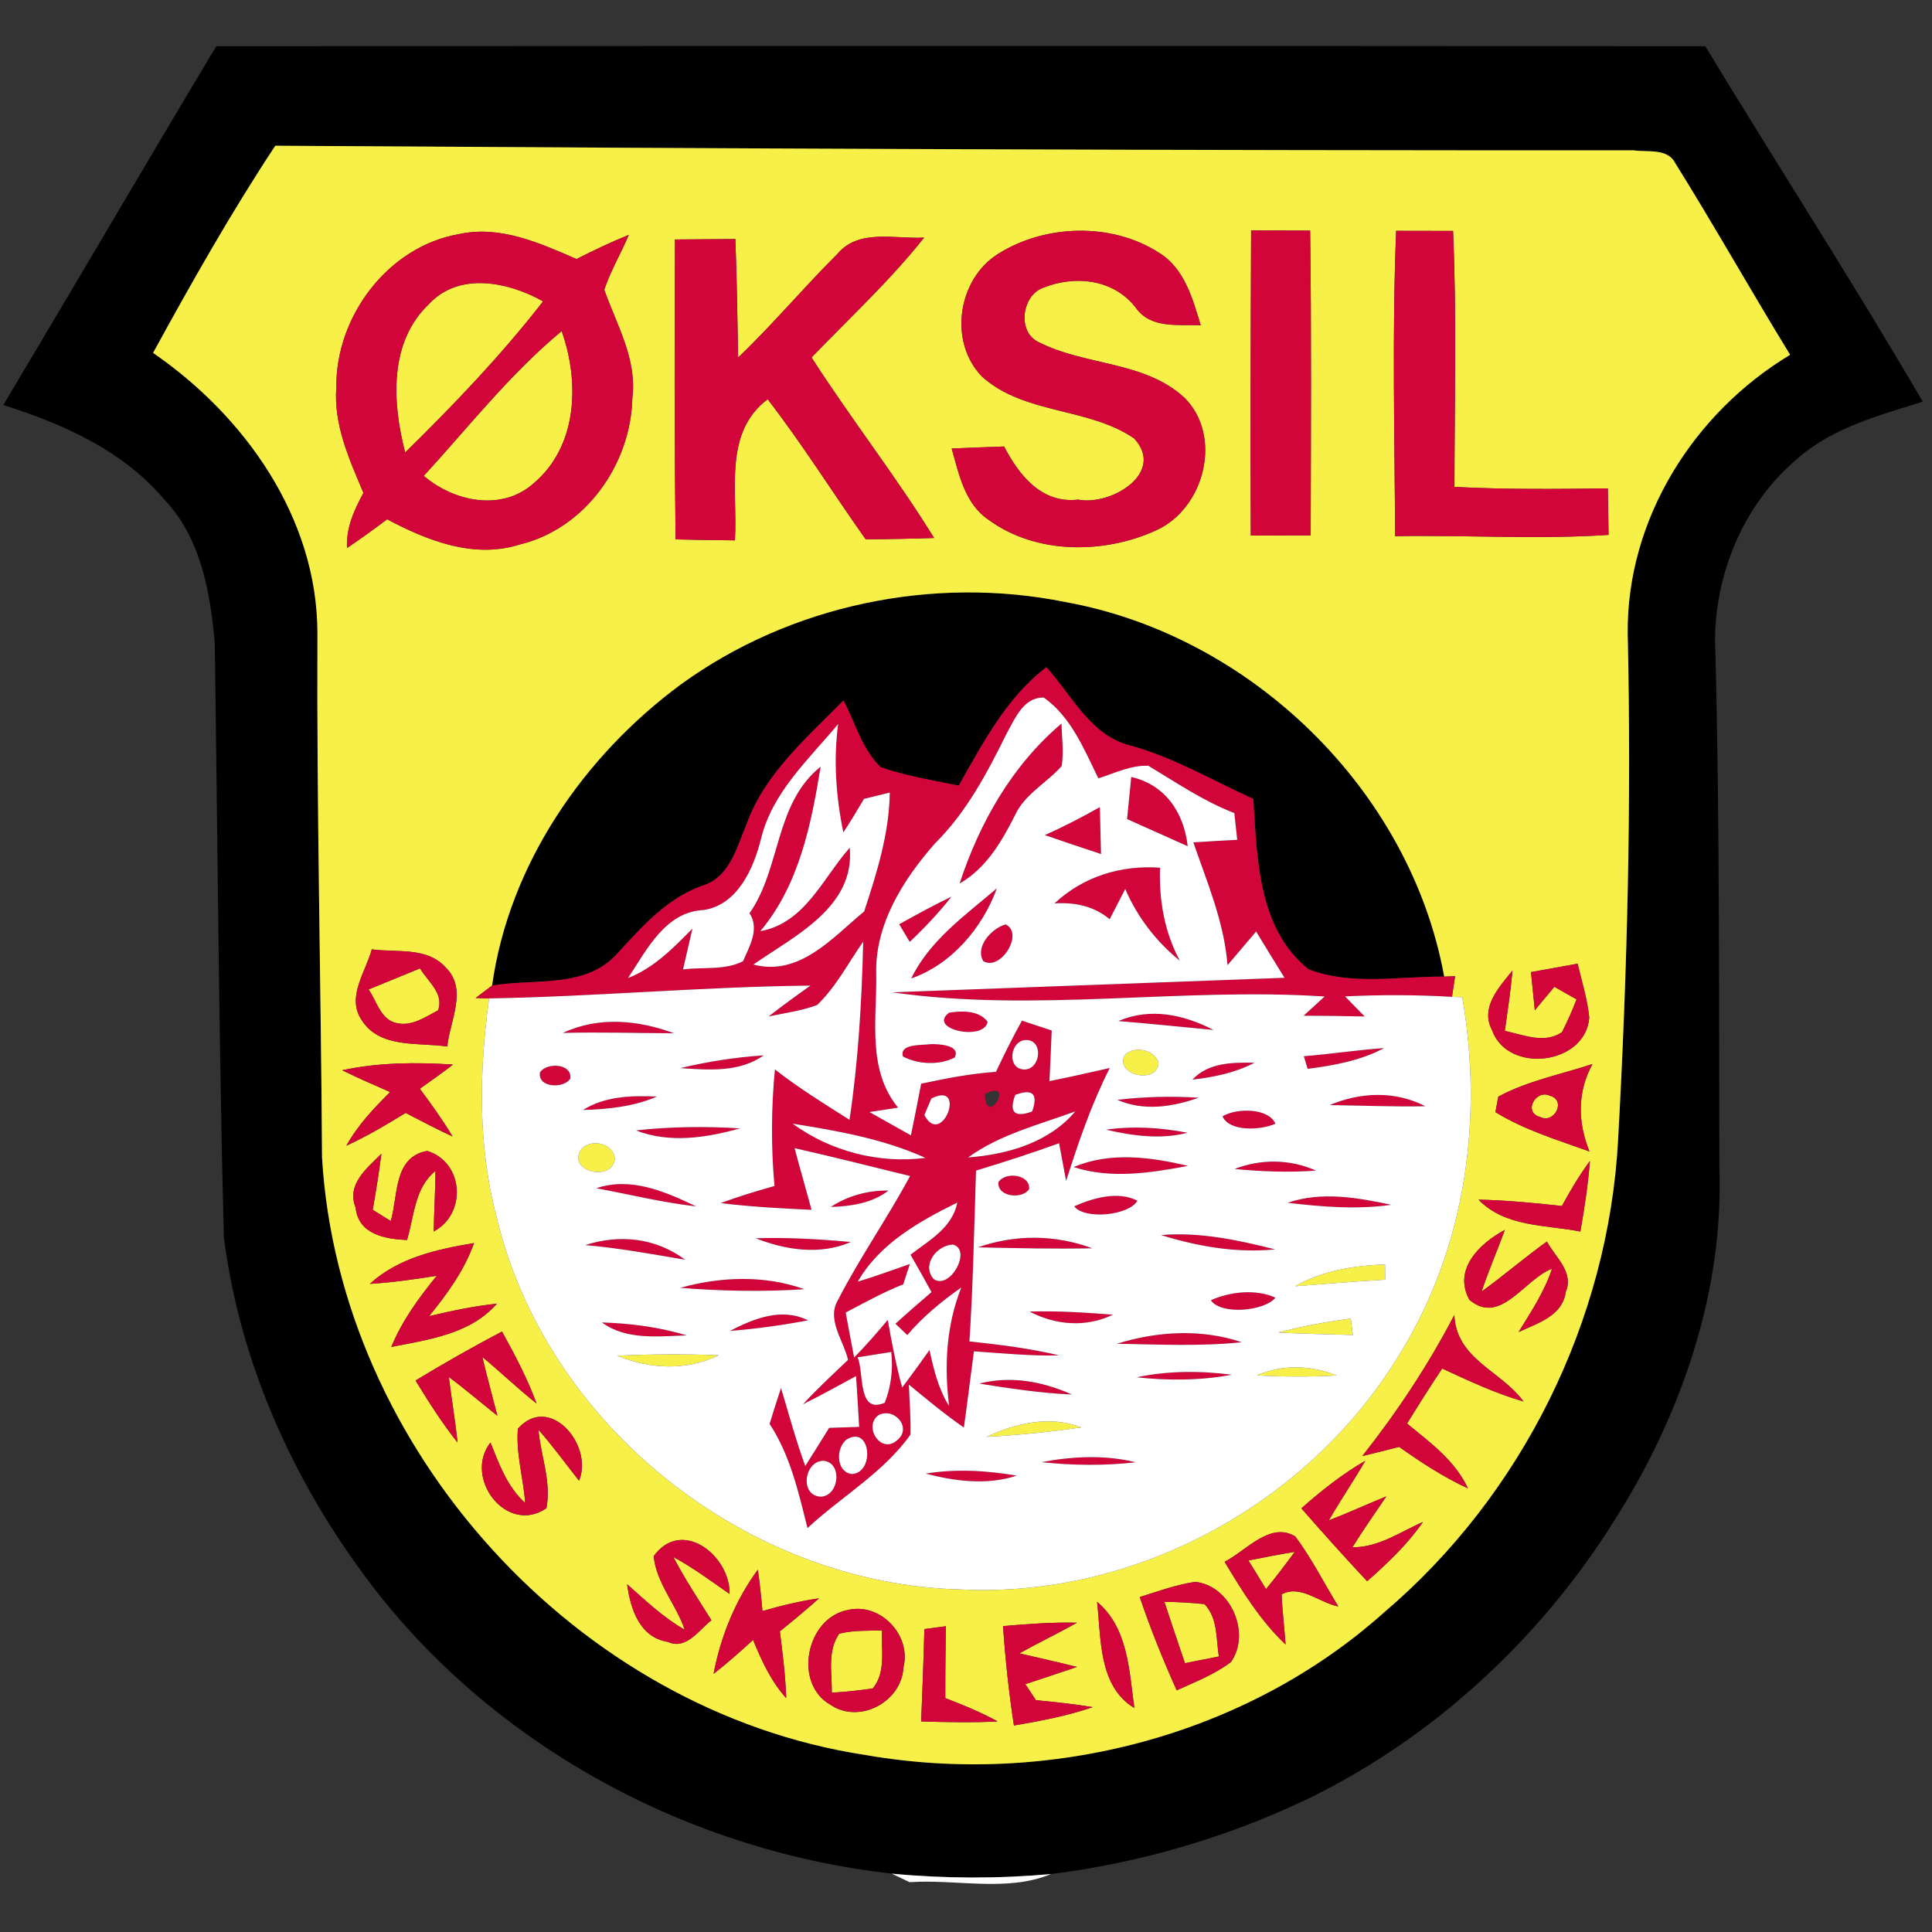 <?xml version="1.0" encoding="UTF-8"?>
<svg width="256px" height="256px" viewBox="0 0 256 256" version="1.1" xmlns="http://www.w3.org/2000/svg" xmlns:xlink="http://www.w3.org/1999/xlink">
    <rect x="0" y="0" width="256" height="256" fill="#333333" stroke="none"/>
    <!-- Generator: Sketch 51.3 (57544) - http://www.bohemiancoding.com/sketch -->
    <title>logo/øksil</title>
    <desc>Created with Sketch.</desc>
    <defs></defs>
    <g id="logo/øksil" stroke="none" stroke-width="1" fill="none" fill-rule="evenodd">
        <g id="oksil" transform="translate(0, 6)" fill-rule="nonzero">
            <g id="#000000ff" fill="#000000">
                <path d="M28.655,0.127 C94.423,0.085 160.191,0.071 225.959,0.127 C235.506,15.861 245.491,31.326 254.77,47.216 C249.084,49.042 243.016,50.586 238.377,54.594 C230.768,60.882 226.765,70.908 227.303,80.708 C227.882,103.367 227.755,126.026 227.826,148.699 C228.406,164.66 223.13,180.422 214.87,193.932 C204.927,210.417 190.331,224.154 172.977,232.509 C162.341,237.551 150.913,240.865 139.258,242.323 C132.229,242.947 125.171,242.932 118.156,242.267 C92.061,239.349 67.069,226.264 50.549,205.715 C39.63,191.978 31.866,175.395 29.659,157.905 C28.994,131.705 28.839,105.492 28.457,79.278 C27.877,72.579 26.647,65.343 21.838,60.273 C16.364,53.73 8.387,50.175 0.438,47.669 C9.886,31.85 19.179,15.932 28.655,0.127 Z M20.282,40.758 C32.446,49.127 42.007,62.581 42.063,77.805 C41.95,100.988 42.53,124.171 42.671,147.354 C44.949,186.002 76.432,220.741 114.691,226.547 C138.834,230.753 164.943,224.14 183.344,207.698 C201.646,192.162 213.102,169.064 214.404,145.088 C215.634,122.727 216.186,100.323 215.676,77.933 C215.535,62.794 224.403,48.703 237.203,41.013 C232.041,32.601 227.204,23.99 221.985,15.621 C220.98,13.61 218.307,14.19 216.497,13.921 C156.485,13.949 96.474,13.695 36.476,13.312 C30.621,22.177 25.388,31.439 20.282,40.758 Z" id="Shape"></path>
                <path d="M90.236,84.674 C104.734,74.151 123.644,70.229 141.154,73.769 C165.749,78.202 186.88,98.694 191.364,123.406 C185.409,123.364 179.087,124.624 173.401,122.443 C166.697,117.133 166.556,107.701 166.075,99.869 C160.728,97.434 155.594,94.403 149.894,92.817 C144.548,91.571 142.059,86.161 138.65,82.408 C133.346,86.458 130.263,92.42 127.038,98.099 C123.573,97.377 120.037,96.839 116.685,95.649 C114.224,93.284 113.333,89.772 111.763,86.812 C106.926,91.755 101.325,96.499 98.921,103.212 C97.591,106.341 96.686,110.321 92.952,111.397 C88.327,113.082 85.074,116.779 81.835,120.305 C77.649,125.063 70.775,123.619 65.202,124.596 C67.437,108.551 77.352,94.162 90.236,84.674 Z" id="Shape"></path>
            </g>
            <g id="#f7f048ff" transform="translate(19.801, 12.746)" fill="#F7F048">
                <path d="M0.481,28.012 C5.587,18.694 10.82,9.432 16.675,0.566 C76.673,0.949 136.684,1.204 196.696,1.175 C198.506,1.445 201.179,0.864 202.183,2.875 C207.402,11.245 212.24,19.855 217.402,28.267 C204.602,35.957 195.734,50.048 195.875,65.187 C196.385,87.577 195.833,109.981 194.602,132.342 C193.301,156.318 181.845,179.416 163.543,194.952 C145.142,211.394 119.033,218.008 94.89,213.801 C56.631,207.995 25.147,173.256 22.87,134.608 C22.729,111.425 22.149,88.242 22.262,65.06 C22.206,49.836 12.644,36.382 0.481,28.012 Z M145.977,11.783 C145.92,25.265 145.878,38.733 145.934,52.215 C148.579,52.215 151.224,52.215 153.869,52.201 C153.897,38.733 153.982,25.279 153.798,11.811 C151.181,11.811 148.579,11.797 145.977,11.783 Z M165.198,11.839 C164.646,25.307 165,38.818 165.056,52.3 C174.476,52.13 183.924,52.753 193.344,52.13 C193.301,50.076 193.273,48.023 193.245,45.969 C186.47,46.054 179.681,46.125 172.92,45.771 C172.934,34.47 173.231,23.155 172.736,11.853 C170.219,11.853 167.715,11.853 165.198,11.839 Z M24.766,32.558 C24.384,37.515 26.477,42.117 28.358,46.564 C27.128,48.83 26.038,51.223 26.18,53.872 C27.99,52.654 29.758,51.365 31.498,50.062 C36.83,52.895 42.997,55.33 49.064,53.404 C57.763,51.294 63.788,42.797 63.986,34.003 C64.636,28.848 61.907,24.302 60.266,19.642 C61.115,17.122 62.487,14.813 63.519,12.377 C61.157,13.326 58.866,14.431 56.589,15.578 C51.709,13.454 46.448,11.075 41.002,12.278 C31.611,13.921 24.681,23.169 24.766,32.558 Z M69.629,12.986 C69.573,26.242 69.558,39.483 69.714,52.725 C72.331,52.795 74.947,52.824 77.578,52.852 C77.988,46.451 75.98,38.605 81.92,34.158 C86.545,40.135 90.533,46.55 94.904,52.71 C97.931,52.696 100.957,52.64 103.97,52.54 C98.907,44.341 92.938,36.736 87.733,28.621 C92.768,23.381 98.129,18.439 102.655,12.732 C98.822,12.972 93.985,11.499 91.156,14.912 C86.658,19.373 82.585,24.259 78.002,28.635 C77.903,23.41 77.847,18.17 77.634,12.93 C74.975,12.958 72.302,12.972 69.629,12.986 Z M112.428,14.912 C107.067,18.297 105.865,26.596 110.335,31.17 C115.964,36.212 124.436,35.192 130.489,39.356 C134.69,43.944 127.364,48.32 123.05,47.456 C118.241,48.023 115.214,44.227 113.248,40.418 C110.929,40.489 108.623,40.588 106.304,40.687 C107.265,44.1 108.043,48.009 111.197,50.133 C117.505,54.75 126.515,54.693 133.431,51.507 C139.782,48.618 142.257,39.115 137.179,33.988 C131.875,29.046 123.941,29.754 117.76,26.553 C114.96,25.194 115.61,20.421 118.382,19.402 C122.625,17.674 127.788,18.226 130.701,22.036 C132.724,24.868 136.274,24.203 139.301,24.358 C138.226,20.832 137.165,16.853 133.813,14.771 C127.547,10.706 118.693,10.947 112.428,14.912 Z M70.435,71.928 C57.55,81.416 47.636,95.805 45.401,111.85 C44.85,112.261 43.775,113.082 43.223,113.493 L45.005,113.55 C43.69,123.137 43.492,133.008 45.981,142.44 C52.53,170.14 79.19,191.199 107.506,191.865 C130.758,193.054 153.883,180.351 165.806,160.44 C174.391,146.448 176.767,129.439 173.953,113.394 L172.595,113.337 C172.694,112.643 172.906,111.284 173.005,110.604 L171.562,110.661 C167.079,85.948 145.948,65.456 121.352,61.023 C103.843,57.483 84.933,61.406 70.435,71.928 Z M29.461,107.049 C28.683,109.995 26.123,113.295 28.047,116.297 C30.423,120.248 35.571,119.342 39.461,119.923 C39.814,116.495 42.205,112.318 39.249,109.443 C36.773,106.681 32.743,107.503 29.461,107.049 Z M183.061,110.066 C183.189,111.326 183.443,113.861 183.57,115.122 C184.221,114.343 185.508,112.785 186.159,112.006 C186.894,112.431 188.365,113.252 189.101,113.677 C188.535,115.15 187.898,116.595 187.177,118.011 C184.843,119.625 182.057,118.365 179.596,117.855 C179.964,115.192 180.374,112.53 180.614,109.853 C178.875,112.02 176.315,114.711 177.885,117.713 C179.95,123.619 190.289,122.387 190.784,116.099 C190.543,113.663 189.794,111.312 189.242,108.947 C187.177,109.315 185.126,109.684 183.061,110.066 Z M25.543,123.066 C27.623,124.1 29.758,125.021 31.894,125.955 C29.716,128.122 27.594,130.36 26.095,133.065 C28.811,131.818 31.399,130.289 33.945,128.717 C36.01,129.793 38.061,130.87 40.168,131.847 C38.853,129.652 37.353,127.57 35.826,125.516 C37.311,124.483 38.782,123.421 40.225,122.316 C35.317,121.99 30.366,122.033 25.543,123.066 Z M178.733,126.564 C178.634,127.088 178.45,128.108 178.351,128.618 C182.213,130.997 186.583,132.3 190.812,133.829 C189.242,129.949 189.185,125.955 191.208,122.245 C187.036,123.619 182.623,124.468 178.733,126.564 Z M27.326,141.279 C27.679,144.819 31.243,145.442 34.129,145.555 C35.09,142.412 35.119,138.63 37.905,136.407 C37.877,139.084 37.721,141.76 37.665,144.437 C42.063,142.1 41.681,135.288 36.816,133.759 C32.318,134.552 32.969,139.664 31.979,143.049 C31.385,142.681 30.183,141.93 29.589,141.562 C30.013,139.084 30.423,136.619 30.734,134.127 C28.825,136.067 26.067,138.177 27.326,141.279 Z M187.163,141.052 C183.486,140.655 179.808,140.287 176.117,140.216 C179.638,143.87 184.999,143.53 189.61,144.437 C190.147,141.335 190.628,138.22 190.869,135.09 C189.482,136.973 188.28,138.999 187.163,141.052 Z M174.9,153.486 C179.016,156.97 182.184,150.739 185.848,149.365 C184.857,152.41 183.075,155.058 181.421,157.763 C183.924,156.559 187.234,155.667 187.672,152.424 C188.775,149.818 186.286,147.836 185.169,145.768 C182.213,147.878 179.469,150.271 176.513,152.396 C177.432,149.634 178.606,146.958 179.596,144.224 C176.301,145.995 172.68,149.422 174.9,153.486 Z M29.207,151.376 C32.177,151.192 35.133,150.767 38.075,150.3 C35.713,153.203 33.478,156.248 32.05,159.732 C36.986,158.754 42.53,158.032 46.038,153.996 C43.011,154.322 40.027,154.945 37.056,155.653 C39.461,152.693 41.724,149.577 43.011,145.966 C38.117,146.788 32.983,147.906 29.207,151.376 Z M160.714,174.191 C162.341,173.794 163.967,173.398 165.594,172.973 C168.493,175.026 171.463,176.981 174.702,178.468 C173.005,174.786 169.681,172.378 166.64,169.886 C168.154,167.421 169.695,164.986 171.294,162.592 C174.815,164.207 178.337,165.892 182.071,166.954 C179.073,162.861 173.147,161.36 172.906,155.497 C169.455,162.125 165.339,168.328 160.714,174.191 Z M35.26,164.178 C36.986,166.997 38.768,169.801 40.833,172.406 C40.522,169.489 40.027,166.614 39.673,163.711 C41.879,165.354 43.958,167.138 46.108,168.852 C45.444,166.26 44.722,163.668 44.114,161.063 C46.547,163.074 48.824,165.269 51.299,167.223 C50.069,163.909 48.428,160.779 46.716,157.692 C42.827,159.732 39.022,161.898 35.26,164.178 Z M48.824,170.565 C48.541,173.865 49.559,177.108 49.786,180.408 C47.41,178.269 46.335,175.267 45.189,172.392 C41.54,177.066 47.339,184.713 52.6,181.102 C53.279,177.604 51.851,174.148 51.539,170.693 C53.449,172.86 55.146,175.196 56.928,177.462 C58.88,172.732 53.01,165.835 48.824,170.565 Z M152.638,181.116 C155.481,184.373 158.381,187.602 161.351,190.774 C164.052,188.395 166.683,185.903 168.748,182.929 C165.707,184.246 162.85,186.327 159.399,186.271 C160.827,183.977 162.383,181.767 163.897,179.53 C161.351,180.578 158.847,181.711 156.273,182.716 C157.815,180.04 159.554,177.49 161.11,174.814 C158.041,176.584 155.283,178.779 152.638,181.116 Z M142.469,188.197 C144.803,192.105 147.221,196.014 150.545,199.158 C150.389,196.935 150.107,194.74 150.022,192.516 C152.525,191.157 155.057,193.649 157.532,194.116 C155.637,191.015 153.996,187.758 151.832,184.84 C148.48,182.815 145.298,186.766 142.469,188.197 Z M66.815,187.46 C67.168,191.015 69.799,193.862 70.93,197.204 C68.088,195.589 65.726,193.323 63.293,191.171 C63.745,194.428 64.919,198.195 68.667,198.804 C71.143,199.937 72.783,197.246 74.466,195.943 C72.727,193.182 70.93,190.449 69.417,187.56 C72.034,188.976 74.424,190.76 76.871,192.46 C76.97,187.375 70.52,182.305 66.815,187.46 Z M74.749,203.053 C76.56,201.636 78.285,200.107 79.982,198.549 C81.114,201.297 82.358,204.03 84.381,206.267 C84.268,203.308 83.914,200.362 83.532,197.416 C85.286,196 87.04,194.555 88.723,193.04 C86.177,193.408 83.688,194.017 81.227,194.725 C81.071,192.899 80.873,191.058 80.619,189.245 C77.62,193.323 75.697,198.096 74.749,203.053 Z M131.225,192.87 C132.639,197.076 134.308,201.183 136.118,205.234 C138.565,204.101 141.139,203.138 143.303,201.481 C146.005,197.657 143.247,191.341 138.565,190.859 C136.048,191.227 133.643,192.12 131.225,192.87 Z M92.485,194.598 C87.012,195.688 85.272,204.355 90.265,207.16 C94.098,209.737 99.67,206.763 99.911,202.189 C100.986,197.912 96.813,193.522 92.485,194.598 Z M125.567,193.508 C126.119,198.351 125.723,204.681 130.503,207.57 C129.825,202.67 129.683,196.935 125.567,193.508 Z M113.107,196.722 C113.404,201.127 113.885,205.531 114.549,209.893 C118.071,209.284 121.607,208.632 124.987,207.457 C122.498,207.046 119.981,206.777 117.463,206.536 C117.109,205.998 116.416,204.95 116.063,204.412 C118.34,203.662 120.617,202.911 122.894,202.132 C120.362,201.481 117.817,200.942 115.271,200.334 C117.788,198.932 120.391,197.685 122.908,196.269 C119.627,196.198 116.36,196.439 113.107,196.722 Z M102.683,197.119 C102.584,201.197 102.414,205.276 102.259,209.355 C105.639,209.454 109.019,209.525 112.4,209.355 C110.179,208.151 107.831,207.16 105.455,206.267 C105.441,203.095 105.497,199.909 105.526,196.736 C104.819,196.836 103.39,197.034 102.683,197.119 Z" id="Shape"></path>
                <path d="M37.056,21.526 C41.059,17.221 47.608,18.623 52.162,21.186 C46.617,28.324 40.338,34.881 33.888,41.211 C32.177,34.654 31.696,26.582 37.056,21.526 Z" id="Shape"></path>
                <path d="M36.349,44.312 C42.318,37.798 47.806,30.774 54.623,25.123 C57.013,31.864 56.758,40.361 50.917,45.29 C46.66,49.085 40.366,47.725 36.349,44.312 Z" id="Shape"></path>
                <path d="M29.037,112.36 C31.314,111.425 33.591,110.505 35.854,109.57 C36.872,111.298 39.051,112.856 38.259,115.122 C36.604,116 34.793,117.26 32.827,116.835 C30.635,116.425 30.14,113.932 29.037,112.36 Z" id="Shape"></path>
                <path d="M129.216,121.084 C130.447,119.753 133.233,120.305 133.714,122.118 C133.544,124.95 127.915,123.76 129.216,121.084 Z" id="Shape"></path>
                <path d="M185.55,126.437 C187.813,127.032 186.145,130.232 184.263,129.255 C181.972,128.646 183.698,125.559 185.55,126.437 Z" id="Shape"></path>
                <path d="M57.14,133.645 C58.343,132.031 61.468,132.668 61.666,134.764 C61.468,137.88 55.387,136.563 57.14,133.645 Z" id="Shape"></path>
                <path d="M151.818,151.688 C155.453,149.606 159.583,148.954 163.727,148.799 C163.727,149.308 163.741,150.314 163.741,150.824 C159.752,151.036 155.792,151.39 151.818,151.688 Z" id="Shape"></path>
                <path d="M149.583,157.82 C152.737,156.97 155.948,156.418 159.187,155.964 C159.257,156.503 159.385,157.607 159.455,158.145 C156.16,158.06 152.865,157.99 149.583,157.82 Z" id="Shape"></path>
                <path d="M61.992,160.893 C66.461,160.68 70.959,160.652 75.442,160.836 C71.128,162.918 66.348,162.677 61.992,160.893 Z" id="Shape"></path>
                <path d="M146.74,163.499 C150.163,162.026 153.883,162.139 157.32,163.513 C153.798,163.711 150.262,163.697 146.74,163.499 Z" id="Shape"></path>
                <path d="M110.914,171.642 C114.861,169.829 119.259,168.767 123.474,170.395 C119.302,171.004 115.115,171.415 110.914,171.642 Z" id="Shape"></path>
                <path d="M145.623,188.027 C147.66,187.616 149.696,187.22 151.761,186.88 C150.531,188.565 149.272,190.208 147.957,191.822 C147.377,190.873 146.203,188.976 145.623,188.027 Z" id="Shape"></path>
                <path d="M134.492,193.508 C136.26,193.522 138.028,193.621 139.796,193.805 C141.592,195.66 141.323,198.379 141.705,200.744 C140.574,200.971 138.325,201.41 137.208,201.636 C136.302,198.932 135.369,196.227 134.492,193.508 Z" id="Shape"></path>
                <path d="M91.396,197.728 C93.249,197.246 95.173,197.36 97.068,197.289 C96.941,199.866 97.634,202.812 95.851,204.979 C94.041,205.248 92.231,205.446 90.42,205.545 C90.449,202.925 89.798,200.036 91.396,197.728 Z" id="Shape"></path>
            </g>
            <g id="#d10539ff" transform="translate(43.845, 24.075)" fill="#D10539">
                <path d="M121.932,0.453 C124.535,0.467 127.137,0.482 129.754,0.482 C129.938,13.949 129.853,27.403 129.825,40.871 C127.18,40.885 124.535,40.885 121.89,40.885 C121.833,27.403 121.876,13.935 121.932,0.453 Z" id="Shape"></path>
                <path d="M141.154,0.51 C143.671,0.524 146.175,0.524 148.692,0.524 C149.187,11.825 148.89,23.14 148.876,34.442 C155.637,34.796 162.426,34.725 169.2,34.64 C169.229,36.693 169.257,38.747 169.299,40.8 C159.88,41.423 150.432,40.8 141.012,40.97 C140.956,27.488 140.602,13.978 141.154,0.51 Z" id="Shape"></path>
                <path d="M0.721,21.229 C0.636,11.839 7.567,2.592 16.958,0.949 C22.404,-0.255 27.665,2.124 32.545,4.249 C34.822,3.101 37.113,1.997 39.475,1.048 C38.442,3.484 37.07,5.792 36.222,8.313 C37.863,12.972 40.592,17.518 39.942,22.673 C39.744,31.468 33.718,39.965 25.02,42.075 C18.952,44.001 12.786,41.565 7.454,38.733 C5.714,40.036 3.946,41.324 2.136,42.542 C1.994,39.894 3.083,37.501 4.314,35.235 C2.433,30.788 0.339,26.185 0.721,21.229 Z M13.012,10.197 C7.652,15.252 8.133,23.325 9.844,29.882 C16.293,23.551 22.573,16.994 28.118,9.857 C23.563,7.293 17.015,5.891 13.012,10.197 Z M12.305,32.983 C16.322,36.396 22.616,37.755 26.873,33.96 C32.714,29.032 32.969,20.535 30.579,13.794 C23.761,19.444 18.274,26.468 12.305,32.983 Z" id="Shape"></path>
                <path d="M45.585,1.657 C48.258,1.643 50.931,1.629 53.59,1.6 C53.802,6.84 53.859,12.08 53.958,17.306 C58.541,12.93 62.614,8.044 67.112,3.583 C69.94,0.17 74.777,1.643 78.61,1.402 C74.084,7.109 68.724,12.052 63.689,17.292 C68.894,25.406 74.862,33.011 79.926,41.211 C76.913,41.31 73.886,41.367 70.86,41.381 C66.489,35.221 62.501,28.805 57.876,22.829 C51.935,27.276 53.944,35.121 53.534,41.523 C50.903,41.494 48.286,41.466 45.67,41.395 C45.514,28.154 45.528,14.912 45.585,1.657 Z" id="Shape"></path>
                <path d="M88.384,3.583 C94.649,-0.382 103.503,-0.623 109.769,3.441 C113.121,5.523 114.182,9.503 115.257,13.029 C112.23,12.873 108.68,13.539 106.657,10.706 C103.744,6.897 98.581,6.345 94.338,8.072 C91.566,9.092 90.915,13.864 93.716,15.224 C99.897,18.425 107.831,17.716 113.135,22.659 C118.213,27.786 115.737,37.288 109.387,40.177 C102.471,43.364 93.461,43.42 87.153,38.803 C83.999,36.679 83.221,32.771 82.259,29.358 C84.579,29.258 86.884,29.159 89.204,29.088 C91.17,32.898 94.197,36.693 99.006,36.127 C103.319,36.991 110.646,32.615 106.445,28.026 C100.392,23.863 91.92,24.882 86.29,19.841 C81.821,15.266 83.023,6.968 88.384,3.583 Z" id="Shape"></path>
                <path d="M83.193,74.024 C86.418,68.345 89.501,62.383 94.805,58.333 C98.213,62.086 100.703,67.495 106.049,68.742 C111.749,70.328 116.883,73.358 122.229,75.794 C122.71,83.626 122.852,93.058 129.556,98.368 C135.242,100.549 141.564,99.289 147.518,99.331 L148.961,99.275 C148.862,99.954 148.65,101.314 148.551,102.008 C143.827,101.739 139.089,101.725 134.379,101.951 C135.242,102.843 136.104,103.721 136.981,104.614 C134.28,104.557 131.592,104.514 128.891,104.514 C129.825,103.665 130.744,102.815 131.677,101.965 C112.612,100.719 93.376,104.132 74.381,101.413 C91.707,100.762 109.033,100.124 126.359,99.487 C125.101,97.448 123.842,95.408 122.597,93.355 C121.324,94.842 120.065,96.329 118.807,97.816 C118.368,92.123 116.119,86.883 114.281,81.544 C116.218,81.416 118.156,81.303 120.094,81.204 C119.966,80.029 119.839,78.839 119.712,77.664 C115.638,76.092 112.032,73.627 108.312,71.39 C105.992,71.305 103.843,72.381 101.693,73.061 C99.798,69.195 98.1,64.946 94.465,62.355 C91.778,62.312 90.689,65.074 89.572,67.056 C86.998,72.268 84.24,77.536 80.053,81.671 C75.852,86.444 72.062,92.406 72.26,99.005 C72.345,104.996 71.029,111.68 75.159,116.694 C74.212,116.849 72.302,117.133 71.355,117.274 C73.179,118.308 75.018,119.328 76.857,120.362 C77.337,118.082 77.776,115.801 78.214,113.521 C81.482,112.827 84.777,112.176 88.129,111.949 C89.204,109.655 90.335,107.389 91.566,105.166 C92.556,105.492 94.522,106.143 95.512,106.469 C95.427,108.706 95.314,110.944 95.215,113.182 C97.888,112.643 100.547,112.049 103.206,111.44 C100.773,116.226 99.048,121.296 97.421,126.395 C97.181,125.148 96.728,122.656 96.488,121.41 C92.853,122.727 89.19,123.916 85.484,125.035 C85.23,132.583 85.102,140.132 84.607,147.666 C88.596,148.105 92.598,148.586 96.516,149.521 C92.726,149.62 88.964,149.238 85.201,148.983 C84.749,152.339 84.353,155.71 83.872,159.08 C81.34,157.324 78.964,155.355 76.588,153.387 C76.659,155.596 76.857,157.805 76.8,160.015 C73.208,165.085 67.635,168.229 63.151,172.406 C61.963,167.648 60.86,162.748 58.13,158.599 C58.611,157.012 59.12,155.426 59.644,153.854 C60.676,157.31 61.624,160.779 62.854,164.178 C63.929,162.493 64.99,160.808 66.023,159.123 C67.338,159.08 68.667,159.038 69.997,158.995 C69.87,156.758 69.742,154.506 69.587,152.268 C67.253,153.529 64.933,154.817 62.557,155.993 C64.453,153.939 66.503,152.042 68.526,150.116 C67.946,147.552 65.641,144.777 67.196,142.171 C70.096,136.534 73.745,131.337 76.743,125.757 C71.652,124.497 66.56,123.222 61.44,122.061 C62.161,124.794 62.953,127.499 63.689,130.232 C59.672,130.048 55.655,129.836 51.667,129.34 C54,128.462 56.391,127.754 58.781,127.074 C58.314,121.934 58.343,116.764 58.838,111.624 C61.963,114.088 65.358,116.17 68.724,118.308 C69.884,110.491 70.35,102.603 70.534,94.7 C68.554,97.518 66.942,100.677 64.438,103.084 C62.373,103.877 60.153,104.146 58.003,104.614 C59.813,103.197 61.666,101.852 63.547,100.521 C49.333,100.662 35.161,101.979 20.961,102.22 L19.179,102.164 C19.73,101.753 20.805,100.932 21.357,100.521 C26.93,99.544 33.803,100.988 37.99,96.23 C41.229,92.703 44.482,89.007 49.107,87.322 C52.841,86.246 53.746,82.266 55.075,79.136 C57.48,72.424 63.081,67.679 67.918,62.737 C69.488,65.697 70.379,69.209 72.84,71.574 C76.192,72.764 79.728,73.302 83.193,74.024 Z M56.999,81.062 C56.009,85.014 53.887,89.829 49.39,90.508 C44.312,90.735 41.851,95.791 39.376,99.515 C42.813,98.184 45.373,95.536 47.905,92.973 C47.48,94.771 47.07,96.57 46.66,98.382 C49.276,98.028 52.176,98.538 54.609,97.292 C55.457,95.323 56.843,93.029 55.471,90.933 C59.644,84.999 58.795,76.375 64.891,71.517 C63.646,79.179 62.034,87.195 56.9,93.312 C62.826,92.236 65.16,86.302 68.752,82.252 C69.459,90.126 61.454,93.921 55.981,97.731 C62.076,99.345 66.461,94.176 70.662,90.692 C72.345,85.58 73.985,80.368 74.056,74.945 C73.208,75.143 71.482,75.568 70.633,75.78 C69.756,77.295 68.851,78.768 67.904,80.227 C66.928,75.497 66.588,70.668 67.211,65.867 C63.321,70.554 58.47,74.916 56.999,81.062 Z M92.132,107.729 C89.968,107.758 89.501,111.595 91.891,111.638 C94.041,111.652 94.48,107.758 92.132,107.729 Z M79.558,115.49 C79.332,116.042 78.865,117.133 78.639,117.671 C80.958,122.118 84.381,113.026 79.558,115.49 Z M86.658,114.881 C86.8,119.611 90.859,112.728 86.658,114.881 Z M90.675,115.008 C89.826,117.317 90.576,118.053 92.924,117.203 C93.744,114.867 92.994,114.13 90.675,115.008 Z M84.438,123.293 C89.642,122.897 95.144,121.339 98.638,117.189 C93.815,118.96 88.652,120.234 84.438,123.293 Z M61.185,118.818 C66.178,122.472 72.642,124.157 78.78,123.35 C73.236,120.843 67.154,119.767 61.185,118.818 Z M76.644,129.128 C77.507,129.992 77.507,129.992 76.644,129.128 Z M69.813,139.749 C72.133,139.055 74.424,138.205 76.715,137.412 C76.503,138.078 76.065,139.423 75.838,140.103 C73.193,141.151 70.718,142.525 68.215,143.842 C68.484,145.343 69.049,148.317 69.332,149.804 C70.888,148.204 72.359,146.533 73.787,144.819 C74.311,147.821 74.891,150.824 75.697,153.784 C76.927,152.141 78.13,150.484 79.318,148.813 C79.883,151.39 80.491,153.982 81.92,156.234 C81.255,150.895 81.538,145.57 83.532,140.528 C80.916,142.355 78.441,144.394 76.376,146.83 C75.98,146.462 75.202,145.697 74.806,145.329 C76.376,143.899 77.974,142.511 79.586,141.137 C78.681,139.466 77.748,137.823 76.8,136.18 C79.289,134.268 82.33,132.626 83.009,129.269 C77.96,131.762 72.712,134.693 69.813,139.749 Z M82.401,134.835 C80.293,134.934 78.257,137.497 79.841,139.381 C81.991,140.981 85.032,135.486 82.401,134.835 Z M69.785,149.776 C70.69,151.815 69.728,157.366 73.391,155.795 C74.226,153.642 74.509,151.404 74.254,149.068 C73.137,149.238 70.902,149.592 69.785,149.776 Z M72.613,157.409 C70.492,158.839 72.783,162.592 74.919,160.85 C77.139,159.222 74.735,156.375 72.613,157.409 Z M68.399,160.624 C66.871,161.686 66.885,165 69.049,165.24 C72.076,165.071 71.567,158.797 68.399,160.624 Z M65.23,163.484 C62.685,163.569 62.105,168.101 64.891,168.243 C67.366,168.186 67.847,163.668 65.23,163.484 Z" id="Shape"></path>
                <path d="M83.306,86.996 C85.951,78.938 90.265,71.333 96.799,65.81 C96.87,67.665 97.11,69.549 96.842,71.418 C94.847,73.698 91.891,75.157 90.604,78.032 C88.865,81.487 86.785,85.014 83.306,86.996 Z" id="Shape"></path>
                <path d="M106.049,72.877 C110.575,73.911 113.036,77.607 113.531,82.054 C110.844,80.864 108.185,79.646 105.497,78.457 C105.639,77.069 105.922,74.279 106.049,72.877 Z" id="Shape"></path>
                <path d="M94.607,80.581 C97.096,79.462 99.515,78.216 101.891,76.871 C101.947,78.938 102.004,81.02 102.046,83.088 C99.571,82.266 97.082,81.445 94.607,80.581 Z" id="Shape"></path>
                <path d="M95.88,89.63 C99.713,86.062 104.663,84.532 109.868,84.9 C109.712,89.191 110.448,93.412 112.484,97.221 C109.345,94.672 106.855,91.443 105.257,87.718 C104.564,89.05 103.885,90.395 103.192,91.726 C101.099,89.97 98.539,89.46 95.88,89.63 Z" id="Shape"></path>
                <path d="M76.899,99.572 C79.346,94.516 84.084,91.188 88.242,87.634 C86.361,92.845 82.231,97.731 76.899,99.572 Z" id="Shape"></path>
                <path d="M75.301,92.392 C77.592,91.132 79.869,89.857 82.231,88.738 C80.548,90.877 78.681,92.859 76.701,94.729 C76.347,94.134 75.654,92.973 75.301,92.392 Z" id="Shape"></path>
                <path d="M89.402,92.42 C91.863,93.539 88.808,98.623 86.46,97.292 C85.286,95.38 87.592,92.902 89.402,92.42 Z" id="Shape"></path>
                <path d="M5.417,95.72 C8.698,96.173 12.729,95.352 15.204,98.113 C18.16,100.988 15.77,105.166 15.417,108.593 C11.527,108.012 6.379,108.919 4.003,104.968 C2.079,101.965 4.639,98.666 5.417,95.72 Z M4.993,101.031 C6.096,102.603 6.591,105.095 8.783,105.506 C10.749,105.931 12.56,104.67 14.214,103.792 C15.006,101.526 12.828,99.968 11.81,98.241 C9.547,99.175 7.27,100.096 4.993,101.031 Z" id="Shape"></path>
                <path d="M159.017,98.736 C161.082,98.354 163.133,97.986 165.198,97.618 C165.749,99.983 166.499,102.334 166.739,104.769 C166.244,111.057 155.905,112.289 153.84,106.384 C152.27,103.382 154.83,100.691 156.57,98.524 C156.33,101.201 155.92,103.863 155.552,106.525 C158.013,107.035 160.799,108.296 163.133,106.681 C163.854,105.265 164.491,103.821 165.056,102.348 C164.321,101.923 162.85,101.101 162.114,100.677 C161.464,101.455 160.177,103.013 159.526,103.792 C159.399,102.532 159.144,99.997 159.017,98.736 Z" id="Shape"></path>
                <path d="M81.934,104.104 C83.589,103.849 85.909,103.792 87.012,105.308 C86.616,107.956 78.922,106.299 81.934,104.104 Z" id="Shape"></path>
                <path d="M104.338,105.223 C108.567,103.41 112.979,104.345 116.94,106.398 C112.739,106.001 108.538,105.562 104.338,105.223 Z" id="Shape"></path>
                <path d="M30.734,106.795 C35.472,104.585 40.677,105.067 45.458,106.837 C40.55,106.823 35.642,106.667 30.734,106.795 Z" id="Shape"></path>
                <path d="M79.431,108.282 C80.421,108.239 83.561,108.381 82.641,110.066 C80.576,111.1 77.847,110.972 75.81,109.924 C75.258,108.182 78.398,108.451 79.431,108.282 Z" id="Shape"></path>
                <path d="M128.919,109.882 C132.469,109.599 135.991,109.046 139.555,108.805 C136.415,110.477 132.908,111.1 129.429,111.553 C129.301,111.128 129.047,110.292 128.919,109.882 Z" id="Shape"></path>
                <path d="M46.306,111.454 C49.927,110.59 53.633,110.009 57.352,109.768 C54.114,112.049 50.04,111.709 46.306,111.454 Z" id="Shape"></path>
                <path d="M1.499,111.737 C6.322,110.703 11.272,110.661 16.18,110.986 C14.738,112.091 13.267,113.153 11.782,114.187 C13.309,116.24 14.808,118.322 16.124,120.517 C14.016,119.54 11.966,118.464 9.901,117.388 C7.355,118.96 4.766,120.489 2.051,121.735 C3.55,119.03 5.672,116.793 7.85,114.626 C5.714,113.691 3.578,112.771 1.499,111.737 Z" id="Shape"></path>
                <path d="M114.153,112.983 C116.289,110.703 119.486,110.689 122.385,110.746 C119.825,112.077 116.996,112.658 114.153,112.983 Z" id="Shape"></path>
                <path d="M154.689,115.235 C158.579,113.139 162.991,112.289 167.164,110.916 C165.141,114.626 165.198,118.62 166.768,122.5 C162.539,120.971 158.168,119.668 154.307,117.288 C154.406,116.779 154.59,115.759 154.689,115.235 Z M161.506,115.108 C159.653,114.229 157.928,117.317 160.219,117.926 C162.1,118.903 163.769,115.702 161.506,115.108 Z" id="Shape"></path>
                <path d="M27.707,112.02 C28.584,110.647 32.05,110.845 31.71,112.87 C30.819,114.215 27.354,114.06 27.707,112.02 Z" id="Shape"></path>
                <path d="M33.407,117.005 C36.321,115.164 39.857,115.079 43.209,115.221 C40.111,116.566 36.731,116.906 33.407,117.005 Z" id="Shape"></path>
                <path d="M104.21,115.66 C107.789,115.235 111.395,115.15 114.988,115.377 C111.509,116.609 107.704,117.189 104.21,115.66 Z" id="Shape"></path>
                <path d="M132.356,116.354 C136.401,114.626 141.055,114.442 145.015,116.51 C140.786,116.595 136.571,116.41 132.356,116.354 Z" id="Shape"></path>
                <path d="M118.142,117.841 C120.023,116.722 124.21,116.708 125.157,118.818 C123.248,119.696 119.047,119.923 118.142,117.841 Z" id="Shape"></path>
                <path d="M40.423,119.71 C45.005,119.2 49.63,119.158 54.227,119.441 C49.743,120.687 44.906,121.452 40.423,119.71 Z" id="Shape"></path>
                <path d="M102.711,119.611 C106.304,119.101 109.953,119.328 113.503,120.022 C109.939,120.942 106.233,120.432 102.711,119.611 Z" id="Shape"></path>
                <path d="M3.281,129.949 C2.023,126.848 4.781,124.738 6.69,122.797 C6.379,125.29 5.969,127.754 5.544,130.232 C6.138,130.601 7.341,131.351 7.935,131.719 C8.925,128.335 8.274,123.222 12.772,122.429 C17.637,123.959 18.019,130.771 13.62,133.107 C13.677,130.431 13.832,127.754 13.861,125.077 C11.074,127.301 11.046,131.082 10.084,134.226 C7.199,134.113 3.635,133.49 3.281,129.949 Z" id="Shape"></path>
                <path d="M98.426,124.568 C103.263,122.514 108.623,123.236 113.573,124.412 C108.609,125.347 103.348,126.168 98.426,124.568 Z" id="Shape"></path>
                <path d="M119.74,124.823 C123.248,123.463 127.095,123.505 130.532,125.035 C126.939,125.304 123.333,125.162 119.74,124.823 Z" id="Shape"></path>
                <path d="M163.119,129.723 C164.236,127.669 165.438,125.644 166.824,123.76 C166.584,126.89 166.103,130.006 165.566,133.107 C160.955,132.201 155.594,132.541 152.072,128.887 C155.764,128.958 159.441,129.326 163.119,129.723 Z" id="Shape"></path>
                <path d="M35.175,127.372 C39.744,125.828 44.298,127.811 48.4,129.779 C43.944,129.269 39.574,128.193 35.175,127.372 Z" id="Shape"></path>
                <path d="M88.454,126.564 C89.36,125.134 92.712,125.531 92.514,127.499 C91.608,128.887 88.242,128.519 88.454,126.564 Z" id="Shape"></path>
                <path d="M66.235,129.85 C68.526,128.363 71.157,127.641 73.886,127.683 C71.68,129.368 68.936,129.765 66.235,129.85 Z" id="Shape"></path>
                <path d="M126.77,129.298 C131.253,127.768 136.005,128.604 140.503,129.567 C135.949,130.218 131.324,129.836 126.77,129.298 Z" id="Shape"></path>
                <path d="M98.496,129.765 C100.986,128.66 104.324,127.697 106.869,129.029 C105.71,131.025 99.812,131.549 98.496,129.765 Z" id="Shape"></path>
                <path d="M33.704,134.906 C38.287,133.433 43.025,133.943 46.943,136.846 C42.544,136.11 38.16,135.288 33.704,134.906 Z" id="Shape"></path>
                <path d="M56.278,133.999 C60.492,133.872 64.707,134.113 68.894,134.495 C64.82,136.265 60.294,135.571 56.278,133.999 Z" id="Shape"></path>
                <path d="M85.739,135.203 C90.661,133.475 95.993,133.504 100.887,135.331 C95.837,135.43 90.788,135.316 85.739,135.203 Z" id="Shape"></path>
                <path d="M109.995,133.575 C115.101,133.15 120.179,134.226 125.101,135.472 C119.995,135.982 114.861,135.09 109.995,133.575 Z" id="Shape"></path>
                <path d="M150.856,142.157 C148.636,138.092 152.256,134.665 155.552,132.895 C154.562,135.628 153.388,138.305 152.469,141.066 C155.425,138.942 158.168,136.549 161.124,134.438 C162.242,136.506 164.731,138.489 163.628,141.095 C163.189,144.338 159.88,145.23 157.376,146.434 C159.031,143.729 160.813,141.08 161.803,138.036 C158.14,139.409 154.972,145.64 150.856,142.157 Z" id="Shape"></path>
                <path d="M5.162,140.047 C8.939,136.577 14.073,135.458 18.967,134.637 C17.68,138.248 15.417,141.364 13.012,144.323 C15.982,143.615 18.967,142.992 21.993,142.666 C18.486,146.703 12.941,147.425 8.005,148.402 C9.434,144.918 11.669,141.873 14.03,138.97 C11.089,139.438 8.133,139.862 5.162,140.047 Z" id="Shape"></path>
                <path d="M46.292,140.571 C51.638,139.084 57.451,138.857 62.741,140.755 C57.268,141.109 51.766,141.01 46.292,140.571 Z" id="Shape"></path>
                <path d="M116.6,142.213 C119.146,141.066 122.569,140.698 125.157,141.873 C123.743,143.658 117.93,144.21 116.6,142.213 Z" id="Shape"></path>
                <path d="M52.869,146.278 C56.08,144.635 59.7,143.148 63.222,144.876 C59.799,145.527 56.334,146.009 52.869,146.278 Z" id="Shape"></path>
                <path d="M92.57,143.714 C96.262,143.601 99.953,143.842 103.63,144.125 C100.052,145.853 96.05,145.527 92.57,143.714 Z" id="Shape"></path>
                <path d="M35.911,145.159 C39.715,145.272 43.506,145.768 47.155,146.873 C43.364,146.986 39.178,147.538 35.911,145.159 Z" id="Shape"></path>
                <path d="M136.67,162.861 C141.295,156.998 145.411,150.795 148.862,144.168 C149.102,150.031 155.029,151.532 158.027,155.625 C154.293,154.562 150.771,152.877 147.25,151.263 C145.651,153.656 144.11,156.092 142.596,158.556 C145.637,161.049 148.961,163.456 150.658,167.138 C147.419,165.651 144.449,163.697 141.55,161.643 C139.923,162.068 138.297,162.465 136.67,162.861 Z" id="Shape"></path>
                <path d="M104.154,147.977 C109.5,146.32 115.327,145.966 120.688,147.779 C115.2,148.345 109.67,148.076 104.154,147.977 Z" id="Shape"></path>
                <path d="M11.216,152.849 C14.978,150.569 18.783,148.402 22.672,146.363 C24.384,149.45 26.024,152.58 27.255,155.894 C24.78,153.939 22.503,151.744 20.07,149.733 C20.678,152.339 21.399,154.931 22.064,157.522 C19.914,155.809 17.835,154.024 15.629,152.382 C15.982,155.285 16.477,158.16 16.789,161.077 C14.724,158.471 12.941,155.667 11.216,152.849 Z" id="Shape"></path>
                <path d="M85.923,153.26 C90.081,152.183 94.324,152.976 98.185,154.704 C94.069,154.52 89.982,153.911 85.923,153.26 Z" id="Shape"></path>
                <path d="M106.77,152.424 C110.914,151.546 115.2,151.546 119.387,152.084 C115.228,152.863 110.971,152.877 106.77,152.424 Z" id="Shape"></path>
                <path d="M24.78,159.236 C28.966,154.506 34.836,161.403 32.884,166.133 C31.102,163.867 29.405,161.53 27.495,159.363 C27.806,162.819 29.235,166.274 28.556,169.772 C23.295,173.384 17.496,165.736 21.145,161.063 C22.29,163.938 23.365,166.94 25.741,169.078 C25.515,165.779 24.497,162.536 24.78,159.236 Z" id="Shape"></path>
                <path d="M94.154,163.668 C98.256,162.89 102.556,162.677 106.643,163.683 C102.499,164.164 98.298,164.108 94.154,163.668 Z" id="Shape"></path>
                <path d="M78.808,165.184 C82.811,164.532 86.884,164.773 90.873,165.453 C86.941,166.756 82.726,166.203 78.808,165.184 Z" id="Shape"></path>
                <path d="M128.594,169.786 C131.239,167.45 133.997,165.255 137.066,163.484 C135.51,166.161 133.771,168.71 132.229,171.387 C134.803,170.381 137.307,169.248 139.852,168.2 C138.339,170.438 136.783,172.647 135.355,174.941 C138.806,174.998 141.663,172.916 144.704,171.599 C142.639,174.573 140.008,177.066 137.307,179.445 C134.336,176.273 131.437,173.044 128.594,169.786 Z" id="Shape"></path>
                <path d="M118.425,176.867 C121.253,175.437 124.436,171.486 127.788,173.511 C129.952,176.428 131.592,179.686 133.488,182.787 C131.013,182.32 128.481,179.827 125.977,181.187 C126.062,183.41 126.345,185.605 126.501,187.829 C123.177,184.685 120.758,180.776 118.425,176.867 Z M121.579,176.697 C122.159,177.646 123.333,179.544 123.912,180.493 C125.228,178.878 126.487,177.236 127.717,175.55 C125.652,175.89 123.615,176.287 121.579,176.697 Z" id="Shape"></path>
                <path d="M42.77,176.131 C46.476,170.976 52.926,176.046 52.827,181.13 C50.38,179.431 47.989,177.646 45.373,176.23 C46.886,179.119 48.682,181.852 50.422,184.614 C48.739,185.917 47.098,188.608 44.623,187.475 C40.875,186.866 39.701,183.099 39.249,179.841 C41.681,181.994 44.043,184.26 46.886,185.874 C45.755,182.532 43.124,179.686 42.77,176.131 Z" id="Shape"></path>
                <path d="M50.705,191.723 C51.653,186.766 53.576,181.994 56.575,177.915 C56.829,179.728 57.027,181.569 57.183,183.396 C59.644,182.688 62.133,182.079 64.679,181.711 C62.996,183.226 61.242,184.671 59.488,186.087 C59.87,189.032 60.224,191.978 60.337,194.938 C58.314,192.7 57.07,189.967 55.938,187.22 C54.241,188.777 52.515,190.307 50.705,191.723 Z" id="Shape"></path>
                <path d="M107.181,181.541 C109.599,180.79 112.004,179.898 114.521,179.53 C119.203,180.011 121.961,186.327 119.259,190.151 C117.095,191.808 114.521,192.771 112.074,193.904 C110.264,189.854 108.595,185.747 107.181,181.541 Z M110.448,182.178 C111.325,184.897 112.258,187.602 113.163,190.307 C114.281,190.08 116.53,189.641 117.661,189.415 C117.279,187.05 117.548,184.331 115.752,182.475 C113.984,182.291 112.216,182.192 110.448,182.178 Z" id="Shape"></path>
                <path d="M68.441,183.268 C72.769,182.192 76.941,186.582 75.867,190.859 C75.626,195.434 70.053,198.408 66.221,195.83 C61.228,193.026 62.968,184.359 68.441,183.268 Z M67.352,186.398 C65.754,188.707 66.404,191.596 66.376,194.216 C68.187,194.116 69.997,193.918 71.807,193.649 C73.589,191.482 72.896,188.537 73.024,185.959 C71.128,186.03 69.205,185.917 67.352,186.398 Z" id="Shape"></path>
                <path d="M101.523,182.178 C105.639,185.605 105.78,191.341 106.459,196.241 C101.679,193.352 102.075,187.021 101.523,182.178 Z" id="Shape"></path>
                <path d="M89.063,185.393 C92.316,185.11 95.583,184.869 98.864,184.94 C96.347,186.356 93.744,187.602 91.227,189.004 C93.772,189.613 96.318,190.151 98.85,190.803 C96.573,191.582 94.296,192.332 92.019,193.083 C92.372,193.621 93.065,194.669 93.419,195.207 C95.936,195.448 98.454,195.717 100.943,196.127 C97.563,197.303 94.027,197.954 90.505,198.563 C89.84,194.201 89.36,189.797 89.063,185.393 Z" id="Shape"></path>
                <path d="M78.639,185.789 C79.346,185.704 80.774,185.506 81.482,185.407 C81.453,188.579 81.397,191.766 81.411,194.938 C83.787,195.83 86.135,196.821 88.355,198.025 C84.975,198.195 81.595,198.124 78.214,198.025 C78.37,193.947 78.54,189.868 78.639,185.789 Z" id="Shape"></path>
            </g>
            <g id="#ffffffff" transform="translate(63.646, 86.387)" fill="#FFFFFF">
                <path d="M69.771,4.744 C70.888,2.762 71.977,-1.45716772e-15 74.664,0.042 C78.299,2.634 79.996,6.883 81.892,10.749 C84.042,10.069 86.191,8.993 88.511,9.078 C92.231,11.315 95.837,13.779 99.911,15.351 C100.038,16.527 100.165,17.716 100.293,18.892 C98.355,18.991 96.417,19.104 94.48,19.232 C96.318,24.571 98.567,29.811 99.006,35.504 C100.264,34.017 101.523,32.53 102.796,31.043 C104.041,33.096 105.299,35.136 106.558,37.175 C89.232,37.812 71.906,38.449 54.58,39.101 C73.575,41.82 92.811,38.407 111.876,39.653 C110.943,40.503 110.023,41.353 109.09,42.202 C111.791,42.202 114.479,42.245 117.18,42.301 C116.303,41.409 115.44,40.531 114.578,39.639 C119.288,39.412 124.026,39.427 128.75,39.696 L130.107,39.752 C132.922,55.798 130.546,72.806 121.961,86.798 C110.038,106.71 86.913,119.413 63.661,118.223 C35.345,117.558 8.684,96.499 2.136,68.798 C-0.354,59.366 -0.156,49.496 1.16,39.908 C15.36,39.667 29.532,38.35 43.746,38.209 C41.865,39.54 40.012,40.885 38.202,42.301 C40.352,41.834 42.572,41.565 44.637,40.772 C47.141,38.364 48.753,35.206 50.733,32.388 C50.549,40.29 50.083,48.179 48.923,55.996 C45.557,53.858 42.162,51.776 39.036,49.312 C38.541,54.452 38.513,59.621 38.98,64.762 C36.59,65.442 34.199,66.15 31.866,67.028 C35.854,67.524 39.871,67.736 43.888,67.92 C43.152,65.187 42.36,62.482 41.639,59.749 C46.759,60.91 51.851,62.185 56.942,63.445 C53.944,69.025 50.295,74.222 47.395,79.859 C45.84,82.464 48.145,85.24 48.725,87.803 C46.702,89.729 44.651,91.627 42.756,93.681 C45.132,92.505 47.452,91.216 49.786,89.956 C49.941,92.194 50.069,94.445 50.196,96.683 C48.866,96.725 47.537,96.768 46.221,96.81 C45.189,98.496 44.128,100.181 43.053,101.866 C41.823,98.467 40.875,94.998 39.843,91.542 C39.319,93.114 38.81,94.7 38.329,96.286 C41.059,100.436 42.162,105.336 43.35,110.094 C47.834,105.916 53.406,102.773 56.999,97.703 C57.055,95.493 56.857,93.284 56.787,91.075 C59.163,93.043 61.539,95.012 64.071,96.768 C64.552,93.397 64.948,90.027 65.4,86.671 C69.162,86.925 72.925,87.308 76.715,87.209 C72.797,86.274 68.795,85.792 64.806,85.353 C65.301,77.819 65.429,70.271 65.683,62.723 C69.389,61.604 73.052,60.414 76.687,59.097 C76.927,60.344 77.38,62.836 77.62,64.082 C79.247,58.984 80.972,53.914 83.405,49.127 C80.746,49.736 78.087,50.331 75.414,50.869 C75.513,48.632 75.626,46.394 75.711,44.157 C74.721,43.831 72.755,43.179 71.765,42.854 C70.534,45.077 69.403,47.343 68.328,49.637 C64.976,49.864 61.68,50.515 58.413,51.209 C57.975,53.489 57.536,55.769 57.055,58.049 C55.217,57.016 53.378,55.996 51.554,54.962 C52.501,54.821 54.411,54.537 55.358,54.382 C51.228,49.368 52.544,42.684 52.459,36.693 C52.261,30.094 56.051,24.132 60.252,19.359 C64.438,15.224 67.196,9.956 69.771,4.744 Z M63.505,24.684 C66.984,22.701 69.063,19.175 70.803,15.72 C72.09,12.845 75.046,11.386 77.04,9.106 C77.309,7.237 77.069,5.353 76.998,3.498 C70.464,9.021 66.15,16.626 63.505,24.684 Z M86.248,10.565 C86.121,11.967 85.838,14.757 85.696,16.145 C88.384,17.334 91.043,18.552 93.73,19.742 C93.235,15.295 90.774,11.599 86.248,10.565 Z M74.806,18.269 C77.281,19.133 79.77,19.954 82.245,20.775 C82.203,18.708 82.146,16.626 82.09,14.558 C79.714,15.904 77.295,17.15 74.806,18.269 Z M76.079,27.318 C78.738,27.148 81.298,27.658 83.391,29.414 C84.084,28.083 84.763,26.738 85.456,25.406 C87.054,29.131 89.543,32.36 92.683,34.909 C90.647,31.099 89.911,26.879 90.067,22.588 C84.862,22.22 79.912,23.749 76.079,27.318 Z M57.098,37.26 C62.43,35.419 66.56,30.533 68.441,25.321 C64.283,28.876 59.545,32.204 57.098,37.26 Z M55.5,30.08 C55.853,30.66 56.546,31.822 56.9,32.416 C58.88,30.547 60.747,28.564 62.43,26.426 C60.068,27.545 57.791,28.819 55.5,30.08 Z M69.601,30.108 C67.79,30.59 65.485,33.068 66.659,34.98 C69.007,36.311 72.062,31.227 69.601,30.108 Z M62.133,41.792 C59.12,43.987 66.815,45.644 67.211,42.995 C66.107,41.48 63.788,41.537 62.133,41.792 Z M84.537,42.91 C88.737,43.25 92.938,43.689 97.139,44.086 C93.178,42.032 88.766,41.098 84.537,42.91 Z M10.933,44.482 C15.841,44.355 20.749,44.511 25.657,44.525 C20.876,42.755 15.671,42.273 10.933,44.482 Z M59.63,45.969 C58.597,46.139 55.457,45.87 56.009,47.612 C58.046,48.66 60.775,48.788 62.84,47.754 C63.76,46.068 60.62,45.927 59.63,45.969 Z M109.118,47.57 C109.246,47.98 109.5,48.816 109.627,49.241 C113.107,48.788 116.614,48.164 119.754,46.493 C116.19,46.734 112.668,47.286 109.118,47.57 Z M26.505,49.142 C30.239,49.397 34.312,49.736 37.551,47.456 C33.832,47.697 30.126,48.278 26.505,49.142 Z M85.371,47.442 C84.07,50.119 89.699,51.308 89.869,48.476 C89.388,46.663 86.602,46.111 85.371,47.442 Z M94.352,50.671 C97.195,50.345 100.024,49.765 102.584,48.434 C99.684,48.377 96.488,48.391 94.352,50.671 Z M7.906,49.708 C7.553,51.747 11.018,51.903 11.909,50.558 C12.248,48.533 8.783,48.334 7.906,49.708 Z M13.606,54.693 C16.93,54.594 20.31,54.254 23.408,52.909 C20.056,52.767 16.52,52.852 13.606,54.693 Z M84.409,53.348 C87.903,54.877 91.707,54.297 95.187,53.064 C91.594,52.838 87.988,52.923 84.409,53.348 Z M112.555,54.042 C116.77,54.098 120.985,54.282 125.214,54.197 C121.253,52.13 116.6,52.314 112.555,54.042 Z M98.341,55.529 C99.246,57.61 103.447,57.384 105.356,56.506 C104.408,54.396 100.222,54.41 98.341,55.529 Z M20.621,57.398 C25.105,59.14 29.942,58.375 34.426,57.129 C29.829,56.846 25.204,56.888 20.621,57.398 Z M82.91,57.299 C86.432,58.12 90.137,58.63 93.702,57.71 C90.152,57.016 86.503,56.789 82.91,57.299 Z M13.295,60.004 C11.541,62.921 17.623,64.238 17.821,61.123 C17.623,59.027 14.497,58.389 13.295,60.004 Z M78.625,62.255 C83.547,63.856 88.808,63.034 93.772,62.1 C88.822,60.924 83.462,60.202 78.625,62.255 Z M99.939,62.51 C103.531,62.85 107.138,62.992 110.731,62.723 C107.294,61.193 103.447,61.151 99.939,62.51 Z M15.374,65.06 C19.773,65.881 24.143,66.957 28.598,67.467 C24.497,65.499 19.943,63.516 15.374,65.06 Z M68.653,64.252 C68.441,66.207 71.807,66.575 72.712,65.187 C72.91,63.218 69.558,62.822 68.653,64.252 Z M46.434,67.538 C49.135,67.453 51.879,67.056 54.085,65.371 C51.356,65.329 48.725,66.051 46.434,67.538 Z M106.968,66.986 C111.523,67.524 116.148,67.906 120.702,67.255 C116.204,66.292 111.452,65.456 106.968,66.986 Z M78.695,67.453 C80.011,69.237 85.909,68.713 87.068,66.716 C84.522,65.385 81.185,66.348 78.695,67.453 Z M13.903,72.594 C18.358,72.976 22.743,73.797 27.142,74.534 C23.224,71.631 18.486,71.121 13.903,72.594 Z M36.476,71.687 C40.493,73.259 45.019,73.953 49.093,72.183 C44.906,71.801 40.691,71.56 36.476,71.687 Z M65.938,72.891 C70.987,73.004 76.036,73.118 81.086,73.018 C76.192,71.192 70.86,71.163 65.938,72.891 Z M90.194,71.262 C95.059,72.778 100.194,73.67 105.299,73.16 C100.377,71.914 95.3,70.838 90.194,71.262 Z M107.973,78.046 C111.947,77.749 115.907,77.395 119.896,77.182 C119.896,76.672 119.882,75.667 119.882,75.157 C115.737,75.313 111.608,75.964 107.973,78.046 Z M26.491,78.258 C31.965,78.697 37.467,78.797 42.94,78.442 C37.65,76.545 31.837,76.771 26.491,78.258 Z M96.799,79.901 C98.129,81.898 103.942,81.346 105.356,79.561 C102.768,78.386 99.345,78.754 96.799,79.901 Z M33.068,83.966 C36.533,83.697 39.998,83.215 43.421,82.564 C39.899,80.836 36.278,82.323 33.068,83.966 Z M72.769,81.402 C76.248,83.215 80.251,83.541 83.829,81.813 C80.152,81.53 76.461,81.289 72.769,81.402 Z M16.11,82.847 C19.377,85.226 23.563,84.674 27.354,84.56 C23.705,83.456 19.914,82.96 16.11,82.847 Z M105.738,84.178 C109.019,84.348 112.315,84.419 115.61,84.504 C115.539,83.966 115.412,82.861 115.341,82.323 C112.103,82.776 108.892,83.328 105.738,84.178 Z M84.353,85.665 C89.869,85.764 95.399,86.033 100.887,85.467 C95.526,83.654 89.699,84.008 84.353,85.665 Z M18.146,87.251 C22.503,89.036 27.283,89.276 31.597,87.195 C27.113,87.01 22.616,87.039 18.146,87.251 Z M102.895,89.857 C106.417,90.055 109.953,90.069 113.474,89.871 C110.038,88.497 106.318,88.384 102.895,89.857 Z M66.122,90.947 C70.181,91.599 74.268,92.208 78.384,92.392 C74.523,90.664 70.28,89.871 66.122,90.947 Z M86.969,90.112 C91.17,90.565 95.427,90.551 99.585,89.772 C95.399,89.234 91.113,89.234 86.969,90.112 Z M67.069,98 C71.27,97.773 75.456,97.363 79.629,96.754 C75.414,95.125 71.015,96.187 67.069,98 Z M74.353,101.356 C78.497,101.795 82.698,101.852 86.842,101.371 C82.754,100.365 78.455,100.577 74.353,101.356 Z M59.007,102.872 C62.925,103.891 67.14,104.444 71.072,103.141 C67.083,102.461 63.01,102.22 59.007,102.872 Z" id="Shape"></path>
                <path d="M37.198,18.75 C38.669,12.604 43.52,8.242 47.41,3.555 C46.787,8.355 47.127,13.185 48.103,17.915 C49.05,16.456 49.955,14.983 50.832,13.468 C51.681,13.255 53.406,12.831 54.255,12.632 C54.184,18.056 52.544,23.268 50.861,28.38 C46.66,31.864 42.275,37.033 36.179,35.419 C41.653,31.609 49.658,27.814 48.951,19.94 C45.359,23.99 43.025,29.924 37.099,31 C42.233,24.882 43.845,16.867 45.09,9.205 C38.994,14.063 39.843,22.687 35.67,28.621 C37.042,30.717 35.656,33.011 34.808,34.98 C32.375,36.226 29.475,35.716 26.859,36.07 C27.269,34.258 27.679,32.459 28.103,30.66 C25.572,33.224 23.012,35.872 19.575,37.203 C22.05,33.479 24.511,28.423 29.589,28.196 C34.086,27.516 36.208,22.701 37.198,18.75 Z" id="Shape"></path>
                <path d="M72.331,45.417 C74.678,45.445 74.24,49.34 72.09,49.326 C69.7,49.283 70.167,45.445 72.331,45.417 Z" id="Shape"></path>
                <path d="M59.757,53.178 C64.58,50.714 61.157,59.805 58.838,55.359 C59.064,54.821 59.531,53.73 59.757,53.178 Z" id="Shape"></path>
                <path d="" id="Shape"></path>
                <path d="M70.874,52.696 C73.193,51.818 73.943,52.555 73.123,54.891 C70.775,55.741 70.025,55.005 70.874,52.696 Z" id="Shape"></path>
                <path d="M64.636,60.981 C68.851,57.922 74.014,56.647 78.837,54.877 C75.343,59.027 69.841,60.584 64.636,60.981 Z" id="Shape"></path>
                <path d="M41.384,56.506 C47.353,57.455 53.435,58.531 58.979,61.038 C52.841,61.845 46.377,60.16 41.384,56.506 Z" id="Shape"></path>
                <path d="" id="Shape"></path>
                <path d="M50.012,77.437 C52.911,72.381 58.159,69.45 63.208,66.957 C62.529,70.314 59.488,71.956 56.999,73.868 C57.947,75.511 58.88,77.154 59.785,78.825 C58.173,80.199 56.575,81.586 55.005,83.017 C55.401,83.385 56.179,84.15 56.575,84.518 C58.64,82.082 61.115,80.043 63.731,78.216 C61.737,83.258 61.454,88.582 62.119,93.921 C60.69,91.67 60.082,89.078 59.516,86.501 C58.328,88.172 57.126,89.829 55.896,91.471 C55.09,88.512 54.51,85.509 53.986,82.507 C52.558,84.221 51.087,85.892 49.531,87.492 C49.248,86.005 48.682,83.031 48.414,81.53 C50.917,80.213 53.392,78.839 56.037,77.791 C56.263,77.111 56.702,75.766 56.914,75.1 C54.623,75.893 52.331,76.743 50.012,77.437 Z" id="Shape"></path>
                <path d="M62.6,72.523 C65.23,73.174 62.19,78.669 60.04,77.069 C58.456,75.185 60.492,72.622 62.6,72.523 Z" id="Shape"></path>
                <path d="M49.984,87.464 C51.101,87.279 53.336,86.925 54.453,86.755 C54.708,89.092 54.425,91.33 53.59,93.482 C49.927,95.054 50.889,89.503 49.984,87.464 Z" id="Shape"></path>
                <path d="M52.812,95.097 C54.934,94.063 57.338,96.91 55.118,98.538 C52.982,100.28 50.691,96.527 52.812,95.097 Z" id="Shape"></path>
                <path d="M48.598,98.312 C51.766,96.485 52.275,102.758 49.248,102.928 C47.084,102.688 47.07,99.374 48.598,98.312 Z" id="Shape"></path>
                <path d="M45.429,101.172 C48.046,101.356 47.565,105.874 45.09,105.931 C42.304,105.789 42.884,101.257 45.429,101.172 Z" id="Shape"></path>
                <path d="M54.51,155.879 C61.525,156.545 68.583,156.559 75.612,155.936 C69.813,158.358 63.067,156.588 56.886,157.012 C56.292,156.729 55.104,156.163 54.51,155.879 Z" id="Shape"></path>
            </g>
        </g>
    </g>
</svg>